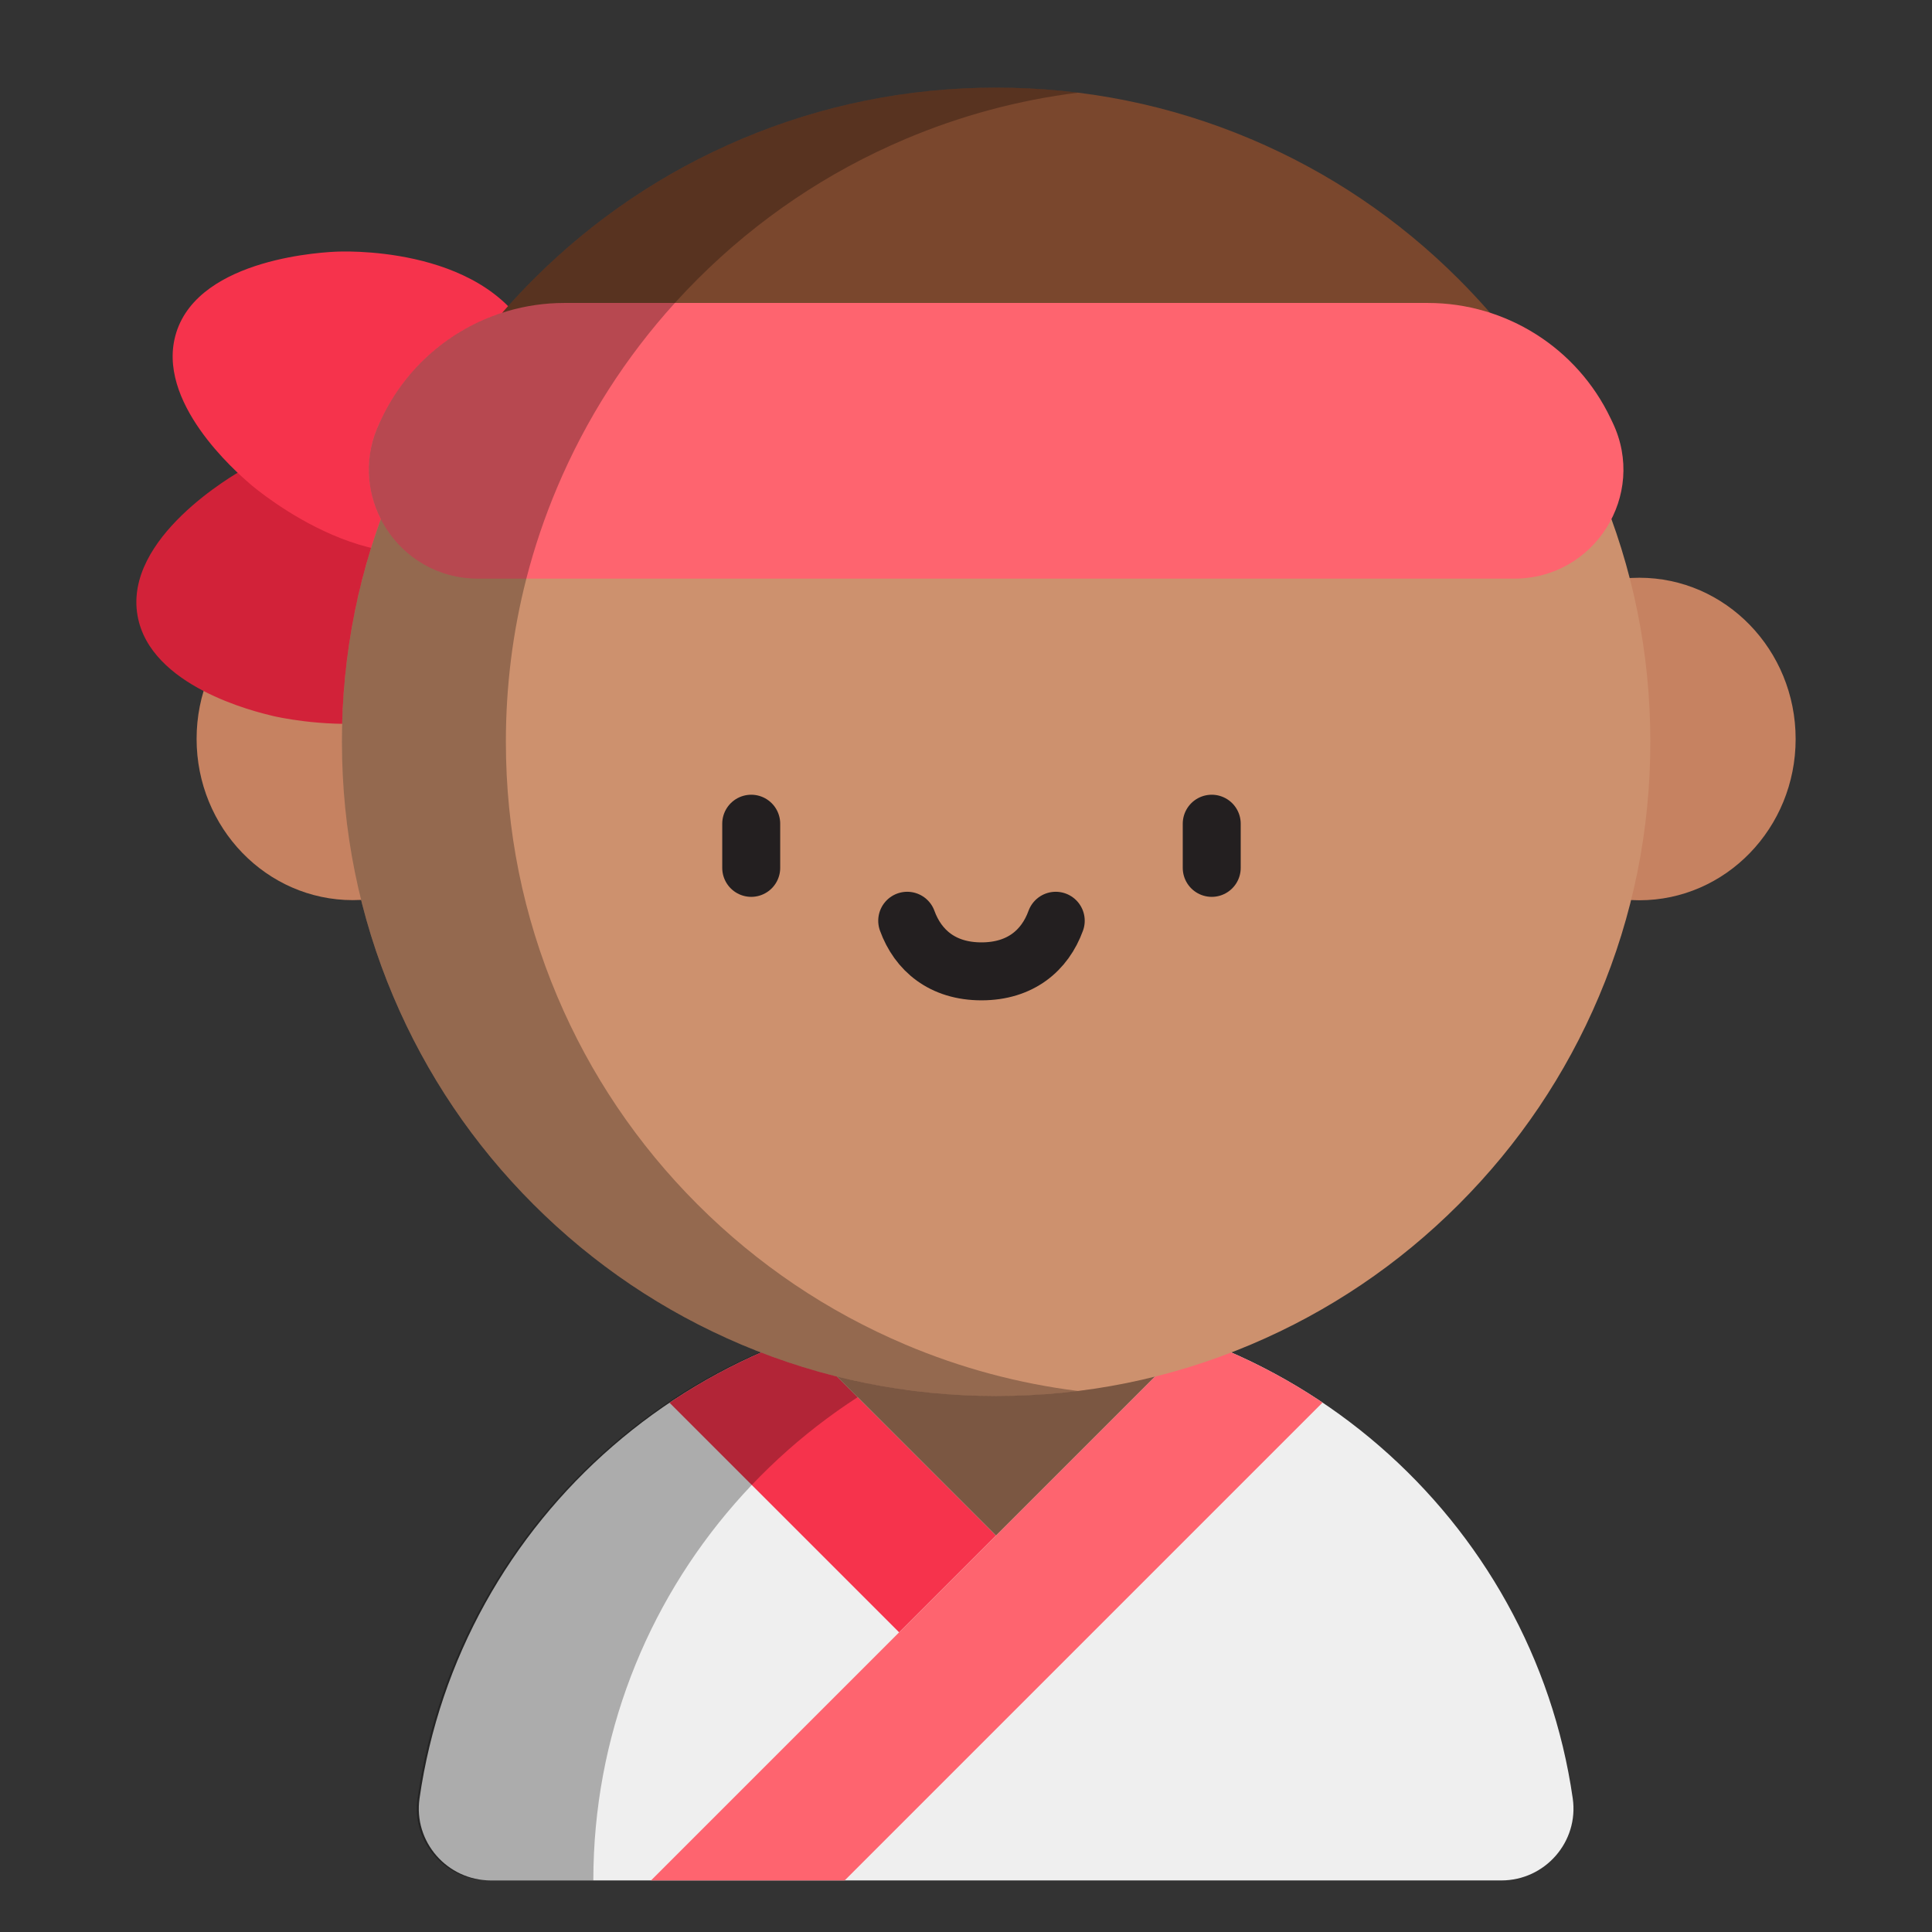 <?xml version="1.0" encoding="UTF-8"?>
<svg xmlns="http://www.w3.org/2000/svg" viewBox="0 0 1000 1000">
  <rect x="0" y="0" width="1000" height="1000" fill="#333333" stroke="none"/>
  <defs>
    <style>
      .cls-1 {
        fill: #7a472d;
      }

      .cls-2 {
        opacity: .28;
      }

      .cls-2, .cls-3 {
        mix-blend-mode: multiply;
      }

      .cls-4 {
        fill: #c68261;
      }

      .cls-3 {
        opacity: .4;
      }

      .cls-5 {
        fill: #d22239;
      }

      .cls-6 {
        isolation: isolate;
      }

      .cls-7 {
        fill: #fe646f;
      }

      .cls-8 {
        fill: #cd916e;
      }

      .cls-9 {
        fill: #efefef;
      }

      .cls-10 {
        fill: none;
        stroke: #231f20;
        stroke-linecap: round;
        stroke-miterlimit: 10;
        stroke-width: 30px;
      }

      .cls-11 {
        fill: #f6334c;
      }
    </style>
  </defs>
  <g class="cls-6">
    <g id="Layer_5">
      <g>
        <g>
          <ellipse class="cls-4" cx="848.51" cy="382.51" rx="80.91" ry="83.47"/>
          <ellipse class="cls-4" cx="182.67" cy="382.44" rx="80.91" ry="83.47"/>
        </g>
        <path class="cls-9" d="M254.1,973.31c-22.65,0-40.18-20.04-36.95-42.46,20.81-144.81,146.5-256.15,298.45-256.15s277.63,111.34,298.45,256.15c3.22,22.42-14.3,42.46-36.95,42.46H254.1Z"/>
        <path class="cls-11" d="M515.51,794.78l-50.12,50.12-118.86-118.85c20.53-13.8,42.87-25.16,66.6-33.65l102.38,102.38Z"/>
        <path class="cls-7" d="M684.54,725.97l-247.34,247.34h-100.24l128.43-128.42,152.55-152.55c23.73,8.49,46.07,19.83,66.61,33.62Z"/>
        <path class="cls-2" d="M561.54,678.36c-144.16,22.37-254.43,145.92-254.43,294.99h-54.07c-22.65,0-40.18-20.04-36.95-42.46,20.81-144.81,146.5-256.15,298.44-256.15,15.99,0,31.69,1.23,47.01,3.62Z"/>
        <path class="cls-8" d="M515.51,794.78l-102.38-102.38c31.99-11.45,66.49-17.69,102.46-17.69s70.39,6.23,102.34,17.65l-102.43,102.43Z"/>
        <path class="cls-3" d="M515.51,794.78l-102.38-102.38c31.99-11.45,66.49-17.69,102.46-17.69s70.39,6.23,102.34,17.65l-102.43,102.43Z"/>
        <path class="cls-5" d="M71.2,318.71c6.51,36.69,60.83,49.66,70.07,51.87,4.27,1.02,89.48,20.13,117.93-33.99,15.67-29.8,8.47-71.02-16.51-94.43-42.19-39.54-108.82-3.62-116.38.59-5.33,2.98-62.27,35.67-55.11,75.96Z"/>
        <path class="cls-11" d="M91.23,172.19c-11.15,35.55,31.06,72.12,38.24,78.34,3.32,2.88,70.1,59.14,120.31,24.25,27.64-19.21,40.28-59.11,28.91-91.4-19.19-54.54-94.88-53.42-103.53-53.16-6.1.18-71.7,2.92-83.94,41.97Z"/>
        <path class="cls-8" d="M203.58,252.16c-17.66,41.75-26.61,86.09-26.61,131.8s8.95,90.06,26.61,131.81c17.06,40.32,41.47,76.54,72.57,107.63s67.31,55.51,107.64,72.57c41.74,17.66,86.09,26.61,131.8,26.61s90.06-8.95,131.81-26.61c40.32-17.06,76.54-41.47,107.63-72.57s55.51-67.31,72.57-107.63c17.66-41.75,26.61-86.09,26.61-131.81s-8.95-90.06-26.61-131.81c-6.19-14.62-13.35-28.7-21.44-42.2H225.03c-8.09,13.5-15.26,27.57-21.44,42.2Z"/>
        <path class="cls-1" d="M647.4,71.96c-41.75-17.66-86.09-26.61-131.81-26.61s-90.06,8.95-131.8,26.61c-40.32,17.05-76.54,41.47-107.63,72.57-19.82,19.82-36.91,41.72-51.12,65.44h581.13c-14.21-23.71-31.31-45.62-51.12-65.44-31.1-31.1-67.31-55.51-107.63-72.57Z"/>
        <line class="cls-10" x1="388.83" y1="426.35" x2="388.83" y2="449.21"/>
        <line class="cls-10" x1="627.19" y1="426.35" x2="627.19" y2="449.21"/>
        <path class="cls-10" d="M546.45,476.58c-5.6,15.4-18.31,26.19-38.44,26.19s-32.84-10.8-38.44-26.19"/>
        <path class="cls-7" d="M834.72,218.78l-1.09-2.28h0c-17.38-36.47-54.17-59.69-94.57-59.69h-446.94c-40.39,0-77.19,23.23-94.57,59.69h0s-1.09,2.28-1.09,2.28c-17.88,37.44,9.42,80.72,50.91,80.72h536.44c41.49,0,68.79-43.28,50.91-80.72Z"/>
        <path class="cls-2" d="M468.66,695.98c28.69,12.13,58.61,20.15,89.37,23.99-13.99,1.74-28.15,2.62-42.44,2.62-45.71,0-90.06-8.95-131.8-26.61-40.32-17.06-76.53-41.48-107.64-72.57-31.1-31.1-55.51-67.31-72.56-107.64-17.66-41.74-26.61-86.09-26.61-131.8,0-39.72,6.76-78.42,20.13-115.27-7.57-14.79-8.75-32.95-.64-49.92l1.09-2.29c12.6-26.45,35.42-45.93,62.42-54.64,5.17-5.94,10.56-11.71,16.17-17.33,31.1-31.1,67.32-55.51,107.64-72.57,41.75-17.66,86.09-26.61,131.8-26.61,14.29,0,28.45.88,42.44,2.62-30.76,3.83-60.68,11.85-89.37,23.99-40.32,17.06-76.53,41.48-107.64,72.57-4,4-7.9,8.1-11.69,12.27-25.57,28.22-46.02,60.23-60.88,95.36-6.54,15.44-11.87,31.24-16.01,47.34-7.04,27.41-10.6,55.66-10.6,84.46,0,45.72,8.95,90.07,26.61,131.8,17.05,40.33,41.47,76.54,72.56,107.64,31.1,31.1,67.32,55.51,107.64,72.57Z"/>
      </g>
    </g>
  </g>
</svg>
